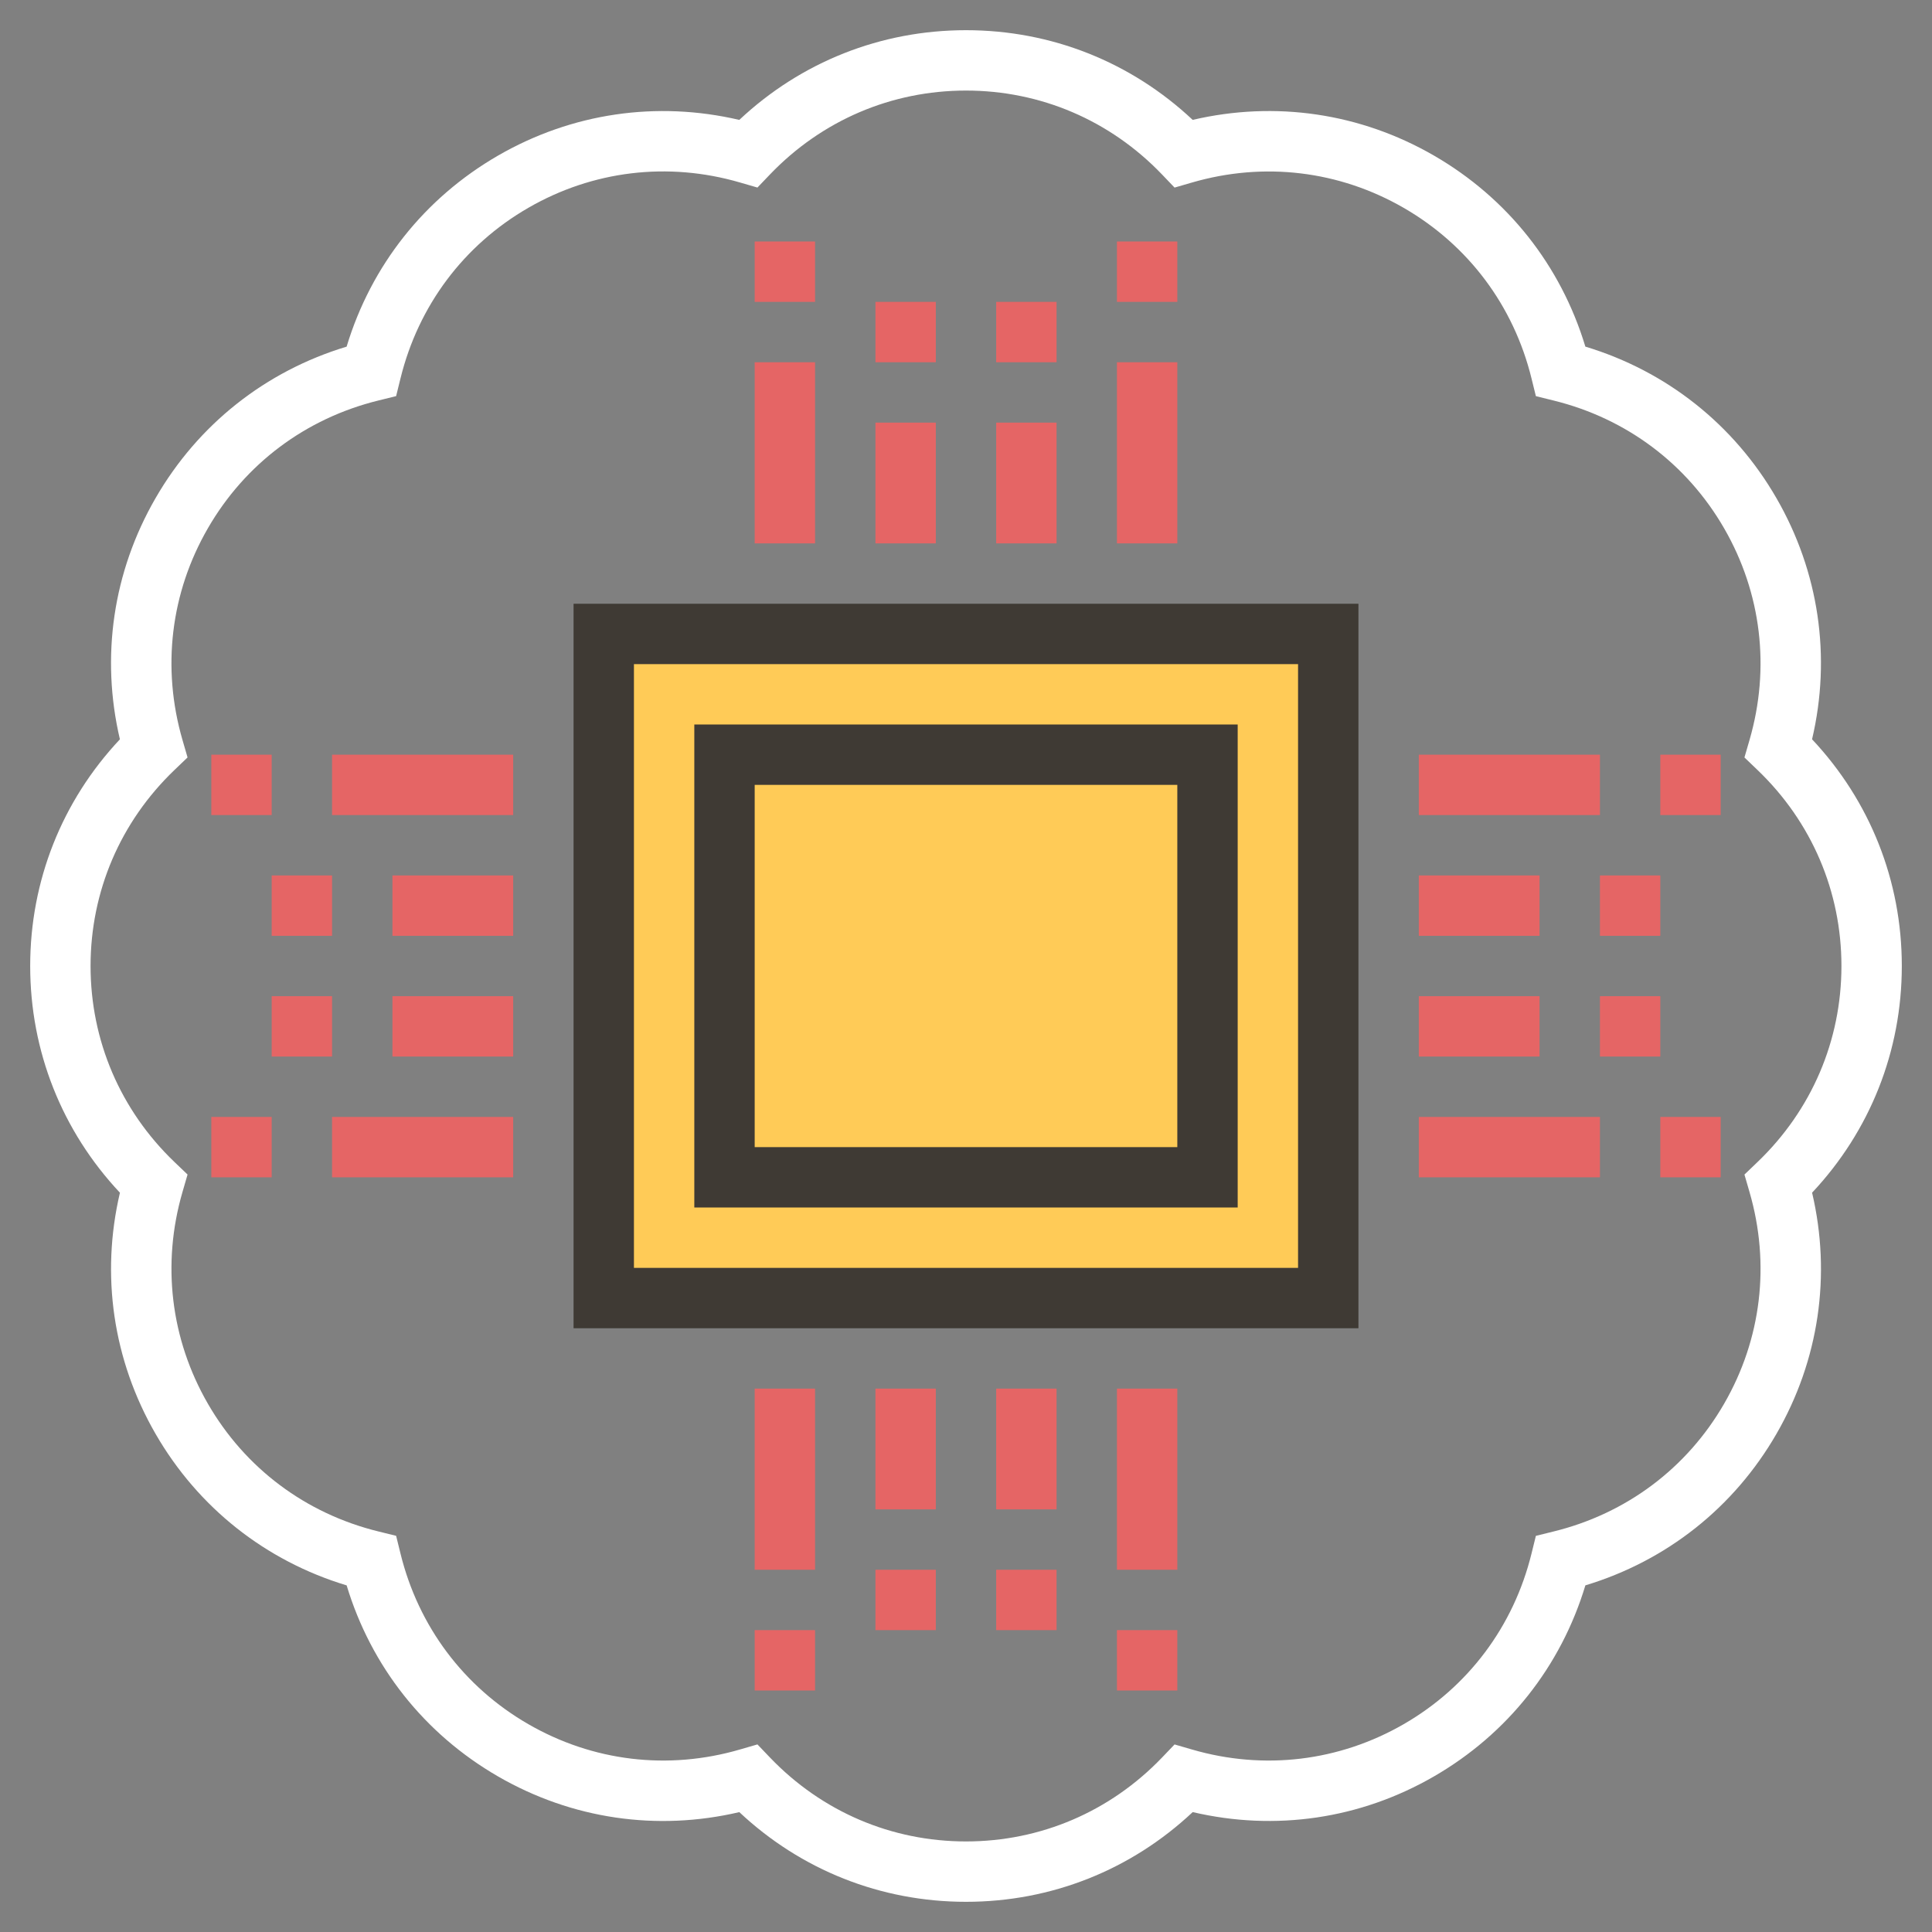 <?xml version="1.0"?>
<svg id="Layer_1_1_" style="enable-background:new 0 0 64 64;" version="1.1" viewBox="0 0 64 64"
  xml:space="preserve" xmlns="http://www.w3.org/2000/svg" xmlns:xlink="http://www.w3.org/1999/xlink">
  <rect x="0" y="0" width="64" height="64" fill="#808080" stroke="none"/>
  <g>
    <g>
      <rect height="22" style="fill:#FFCB57;" width="24" x="20" y="21"/>
    </g>
    <g>
      <rect height="6" style="fill:#E56565;" width="2" x="25" y="12"/>
    </g>
    <g>
      <rect height="2" style="fill:#E56565;" width="2" x="25" y="8"/>
    </g>
    <g>
      <rect height="4" style="fill:#E56565;" width="2" x="29" y="14"/>
    </g>
    <g>
      <rect height="2" style="fill:#E56565;" width="2" x="29" y="10"/>
    </g>
    <g>
      <rect height="6" style="fill:#E56565;" width="2" x="37" y="12"/>
    </g>
    <g>
      <rect height="2" style="fill:#E56565;" width="2" x="37" y="8"/>
    </g>
    <g>
      <rect height="4" style="fill:#E56565;" width="2" x="33" y="14"/>
    </g>
    <g>
      <rect height="2" style="fill:#E56565;" width="2" x="33" y="10"/>
    </g>
    <g>
      <rect height="2" style="fill:#E56565;" width="6" x="11" y="37"/>
    </g>
    <g>
      <rect height="2" style="fill:#E56565;" width="2" x="7" y="37"/>
    </g>
    <g>
      <rect height="2" style="fill:#E56565;" width="4" x="13" y="33"/>
    </g>
    <g>
      <rect height="2" style="fill:#E56565;" width="2" x="9" y="33"/>
    </g>
    <g>
      <rect height="2" style="fill:#E56565;" width="6" x="11" y="25"/>
    </g>
    <g>
      <rect height="2" style="fill:#E56565;" width="2" x="7" y="25"/>
    </g>
    <g>
      <rect height="2" style="fill:#E56565;" width="4" x="13" y="29"/>
    </g>
    <g>
      <rect height="2" style="fill:#E56565;" width="2" x="9" y="29"/>
    </g>
    <g>
      <rect height="6" style="fill:#E56565;" width="2" x="37" y="46"/>
    </g>
    <g>
      <rect height="2" style="fill:#E56565;" width="2" x="37" y="54"/>
    </g>
    <g>
      <rect height="4" style="fill:#E56565;" width="2" x="33" y="46"/>
    </g>
    <g>
      <rect height="2" style="fill:#E56565;" width="2" x="33" y="52"/>
    </g>
    <g>
      <rect height="6" style="fill:#E56565;" width="2" x="25" y="46"/>
    </g>
    <g>
      <rect height="2" style="fill:#E56565;" width="2" x="25" y="54"/>
    </g>
    <g>
      <rect height="4" style="fill:#E56565;" width="2" x="29" y="46"/>
    </g>
    <g>
      <rect height="2" style="fill:#E56565;" width="2" x="29" y="52"/>
    </g>
    <g>
      <rect height="2" style="fill:#E56565;" width="6" x="47" y="25"/>
    </g>
    <g>
      <rect height="2" style="fill:#E56565;" width="2" x="55" y="25"/>
    </g>
    <g>
      <rect height="2" style="fill:#E56565;" width="4" x="47" y="29"/>
    </g>
    <g>
      <rect height="2" style="fill:#E56565;" width="2" x="53" y="29"/>
    </g>
    <g>
      <rect height="2" style="fill:#E56565;" width="6" x="47" y="37"/>
    </g>
    <g>
      <rect height="2" style="fill:#E56565;" width="2" x="55" y="37"/>
    </g>
    <g>
      <rect height="2" style="fill:#E56565;" width="4" x="47" y="33"/>
    </g>
    <g>
      <rect height="2" style="fill:#E56565;" width="2" x="53" y="33"/>
    </g>
    <g>
      <path d="M19,44h26V20H19V44z M21,22h22v20H21V22z" style="fill:#3F3A34;"/>
      <path d="M23,40h18V24H23V40z M25,26h14v12H25V26z" style="fill:#3F3A34;"/>
      <path d="M63,32c0-2.819-1.051-5.464-2.973-7.51c0.642-2.733,0.229-5.549-1.181-7.99    c-1.409-2.441-3.642-4.206-6.329-5.018c-0.812-2.688-2.576-4.92-5.018-6.33c-2.44-1.409-5.254-1.819-7.99-1.181    C37.464,2.051,34.82,1,32,1s-5.464,1.051-7.51,2.972c-2.733-0.639-5.548-0.229-7.99,1.181c-2.441,1.41-4.206,3.642-5.018,6.33    c-2.688,0.812-4.92,2.577-6.329,5.018c-1.41,2.441-1.822,5.257-1.181,7.99C2.051,26.536,1,29.181,1,32s1.051,5.464,2.973,7.51    c-0.642,2.733-0.229,5.548,1.181,7.99c1.409,2.441,3.642,4.206,6.329,5.018c0.812,2.688,2.576,4.92,5.018,6.33    c2.442,1.41,5.257,1.821,7.99,1.181C26.536,61.949,29.18,63,32,63s5.464-1.051,7.51-2.972c2.736,0.64,5.55,0.229,7.99-1.181    c2.441-1.41,4.206-3.642,5.018-6.33c2.688-0.812,4.92-2.576,6.329-5.018c1.41-2.442,1.822-5.257,1.181-7.99    C61.949,37.464,63,34.819,63,32z M57.956,39.491c0.691,2.382,0.393,4.872-0.842,7.009c-1.233,2.137-3.239,3.64-5.648,4.232    l-0.588,0.145l-0.145,0.588c-0.593,2.41-2.097,4.417-4.233,5.65c-2.138,1.233-4.628,1.533-7.009,0.841l-0.582-0.169l-0.419,0.438    C36.773,60.014,34.469,61,32,61s-4.773-0.986-6.49-2.776l-0.419-0.438l-0.582,0.169c-2.381,0.693-4.87,0.394-7.009-0.841    c-2.137-1.233-3.641-3.24-4.233-5.65l-0.145-0.588l-0.588-0.145c-2.409-0.592-4.415-2.095-5.648-4.232    c-1.234-2.138-1.533-4.627-0.842-7.009l0.169-0.582L5.776,38.49C3.986,36.773,3,34.468,3,32s0.986-4.773,2.776-6.49l0.437-0.419    l-0.169-0.582c-0.691-2.383-0.393-4.872,0.842-7.009c1.233-2.137,3.239-3.64,5.649-4.233l0.587-0.145l0.145-0.588    c0.593-2.41,2.097-4.416,4.233-5.649c2.137-1.234,4.626-1.534,7.009-0.841l0.582,0.169l0.419-0.438C27.227,3.986,29.531,3,32,3    s4.773,0.986,6.49,2.776l0.419,0.438l0.582-0.169c2.382-0.691,4.871-0.393,7.009,0.841c2.137,1.233,3.641,3.24,4.233,5.649    l0.145,0.588l0.587,0.145c2.41,0.593,4.416,2.096,5.649,4.233c1.234,2.138,1.533,4.626,0.842,7.009l-0.169,0.582l0.437,0.419    C60.014,27.227,61,29.532,61,32s-0.986,4.773-2.776,6.49l-0.437,0.419L57.956,39.491z" style="fill:white;"/>
    </g>
  </g>
</svg>

